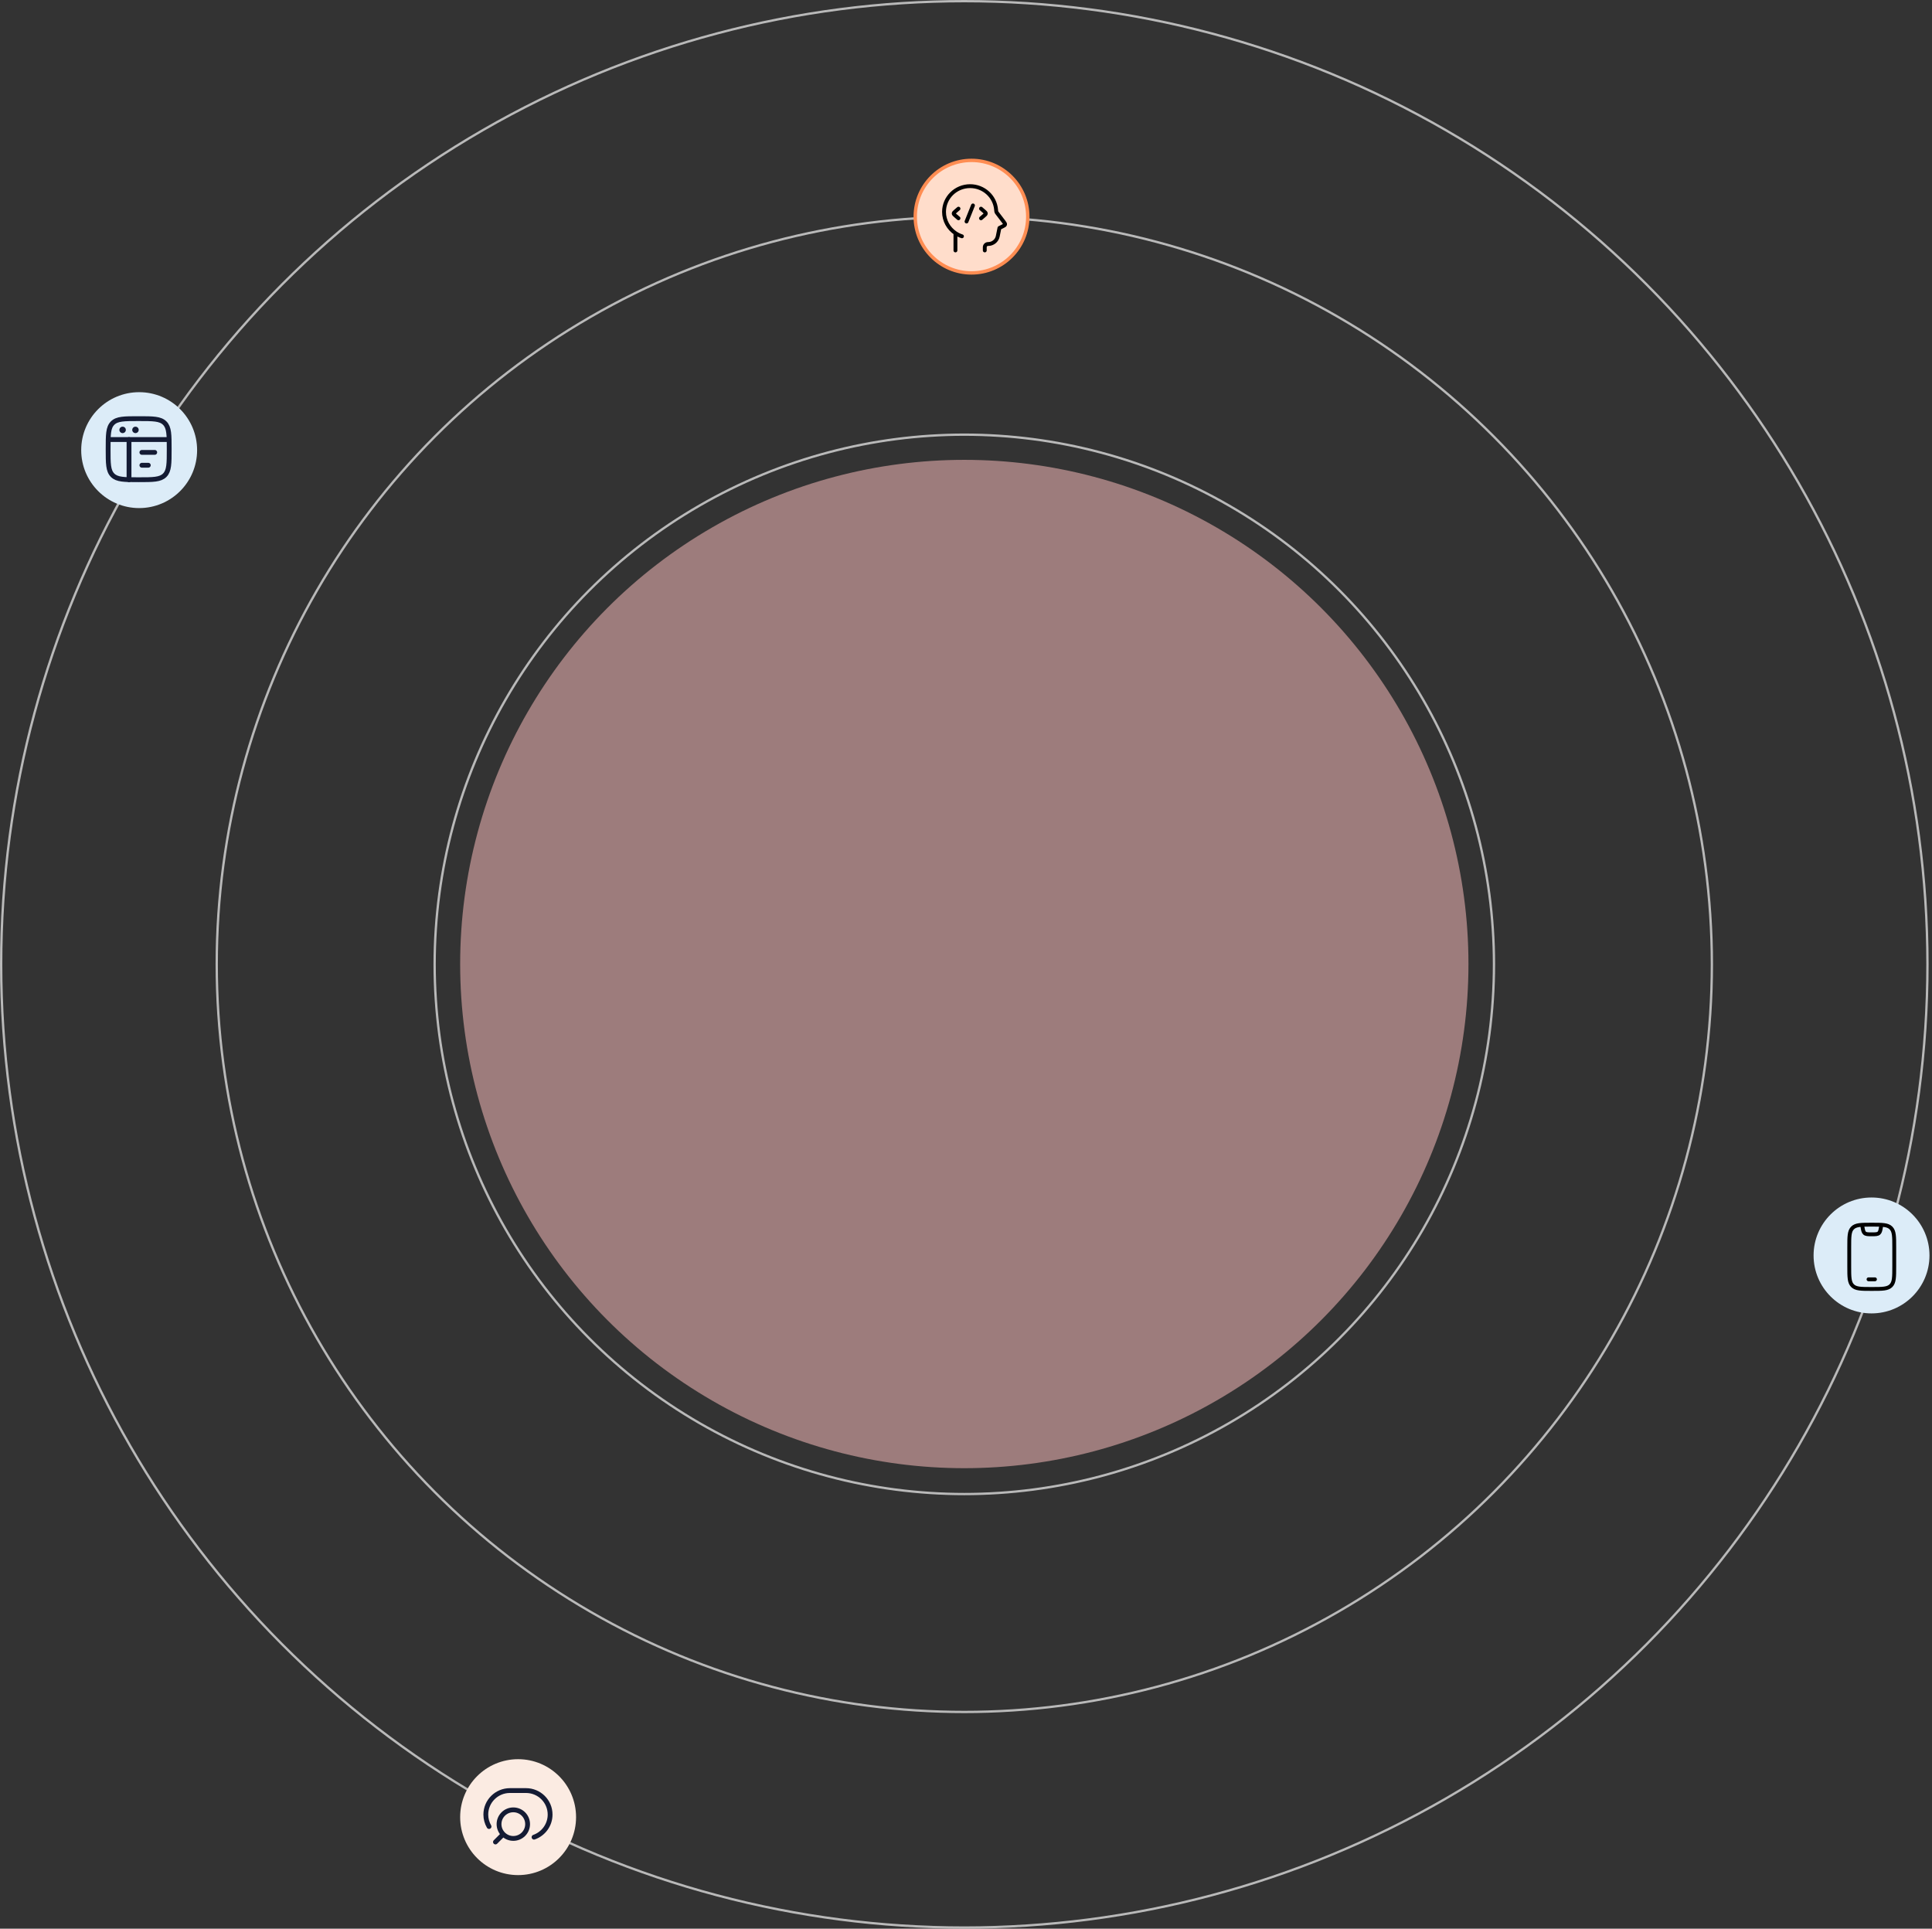 <svg width="571" height="570" viewBox="0 0 571 570" fill="none" xmlns="http://www.w3.org/2000/svg">
<rect x="0" y="0" width="571" height="570" fill="#333333" stroke="none"/>
<circle cx="285" cy="284.901" r="149" fill="#9D7C7C"/>
<circle cx="285" cy="285.001" r="156.544" stroke="#DBDBDB" stroke-opacity="0.8" stroke-width="0.685"/>
<circle cx="284.999" cy="285.001" r="220.944" stroke="#DBDBDB" stroke-opacity="0.8" stroke-width="0.685"/>
<circle cx="285" cy="285.001" r="284.657" stroke="#DBDBDB" stroke-opacity="0.8" stroke-width="0.685"/>
<circle cx="153.128" cy="537.029" r="17.127" fill="#FBEBE2"/>
<path d="M146.433 544.373L148.725 542.081M148.725 542.081C149.489 542.845 150.545 543.318 151.711 543.318C154.043 543.318 155.933 541.427 155.933 539.095C155.933 536.763 154.043 534.873 151.711 534.873C149.379 534.873 147.489 536.763 147.489 539.095C147.489 540.261 147.961 541.317 148.725 542.081Z" stroke="#141B34" stroke-width="1.425" stroke-linecap="round"/>
<path d="M144.533 539.801C143.929 538.76 143.583 537.551 143.583 536.262C143.583 532.347 146.773 529.173 150.708 529.173H155.458C159.393 529.173 162.583 532.347 162.583 536.262C162.583 539.349 160.6 541.975 157.833 542.948" stroke="#141B34" stroke-width="1.425" stroke-linecap="round"/>
<circle cx="287.128" cy="64.028" r="16.627" fill="#FFDDCB" stroke="#FF8D52"/>
<path d="M291.049 74.013V73.075V73.055C291.054 72.537 291.478 72.118 292.003 72.113L292.075 72.113C293.435 72.103 294.603 71.158 294.881 69.845L294.891 69.796L295.384 67.363L296.278 66.922C296.757 66.687 296.996 66.569 297.048 66.352C297.1 66.136 296.939 65.925 296.618 65.503L294.806 63.12C294.626 62.883 294.535 62.764 294.487 62.639C294.439 62.514 294.424 62.336 294.394 61.98C294.068 58.079 290.754 55.013 286.714 55.013C282.458 55.013 279.007 58.416 279.007 62.613C279.007 65.226 280.344 67.53 282.379 68.898M282.379 68.898V74.013M282.379 68.898C282.968 69.294 283.615 69.611 284.306 69.835" stroke="black" stroke-width="1.14" stroke-linecap="round" stroke-linejoin="round"/>
<path d="M289.933 61.664L290.807 62.417C291.174 62.733 291.358 62.892 291.358 63.089C291.358 63.285 291.174 63.444 290.807 63.76L289.933 64.514" stroke="black" stroke-width="1.14" stroke-linecap="round" stroke-linejoin="round"/>
<path d="M283.282 61.664L282.409 62.417C282.041 62.733 281.857 62.892 281.857 63.089C281.857 63.285 282.041 63.444 282.409 63.76L283.282 64.514" stroke="black" stroke-width="1.14" stroke-linecap="round" stroke-linejoin="round"/>
<path d="M287.558 60.713L285.658 65.463" stroke="black" stroke-width="1.14" stroke-linecap="round" stroke-linejoin="round"/>
<circle cx="553.128" cy="371.029" r="17.127" fill="#DCECF8"/>
<path d="M546.542 368.581C546.542 365.446 546.542 363.878 547.515 362.905C548.489 361.931 550.057 361.931 553.192 361.931C556.326 361.931 557.894 361.931 558.868 362.905C559.842 363.878 559.842 365.446 559.842 368.581V374.281C559.842 377.415 559.842 378.983 558.868 379.957C557.894 380.931 556.326 380.931 553.192 380.931C550.057 380.931 548.489 380.931 547.515 379.957C546.542 378.983 546.542 377.415 546.542 374.281V368.581Z" stroke="black" stroke-width="1.14" stroke-linecap="round"/>
<path d="M552.242 378.081H554.142" stroke="black" stroke-width="1.14" stroke-linecap="round" stroke-linejoin="round"/>
<path d="M550.341 361.931L550.426 362.438C550.609 363.537 550.701 364.087 551.078 364.422C551.471 364.771 552.029 364.781 553.191 364.781C554.354 364.781 554.912 364.771 555.305 364.422C555.682 364.087 555.774 363.537 555.957 362.438L556.041 361.931" stroke="black" stroke-width="1.14" stroke-linejoin="round"/>
<circle cx="41.128" cy="133.029" r="17.127" fill="#DCECF8"/>
<path d="M31.956 132.746C31.956 128.492 31.956 126.364 33.278 125.043C34.599 123.721 36.727 123.721 40.981 123.721C45.235 123.721 47.363 123.721 48.684 125.043C50.006 126.364 50.006 128.492 50.006 132.746C50.006 137 50.006 139.128 48.684 140.449C47.363 141.771 45.235 141.771 40.981 141.771C36.727 141.771 34.599 141.771 33.278 140.449C31.956 139.128 31.956 137 31.956 132.746Z" stroke="#141B34" stroke-width="1.425"/>
<path d="M31.956 129.896H50.006" stroke="#141B34" stroke-width="1.425" stroke-linejoin="round"/>
<path d="M41.931 133.696H45.731" stroke="#141B34" stroke-width="1.425" stroke-linecap="round" stroke-linejoin="round"/>
<path d="M41.931 137.496H43.831" stroke="#141B34" stroke-width="1.425" stroke-linecap="round" stroke-linejoin="round"/>
<path d="M36.231 127.046H36.24" stroke="#141B34" stroke-width="1.9" stroke-linecap="round" stroke-linejoin="round"/>
<path d="M40.031 127.046H40.04" stroke="#141B34" stroke-width="1.9" stroke-linecap="round" stroke-linejoin="round"/>
<path d="M38.131 129.896V141.771" stroke="#141B34" stroke-width="1.425" stroke-linecap="round" stroke-linejoin="round"/>
</svg>
